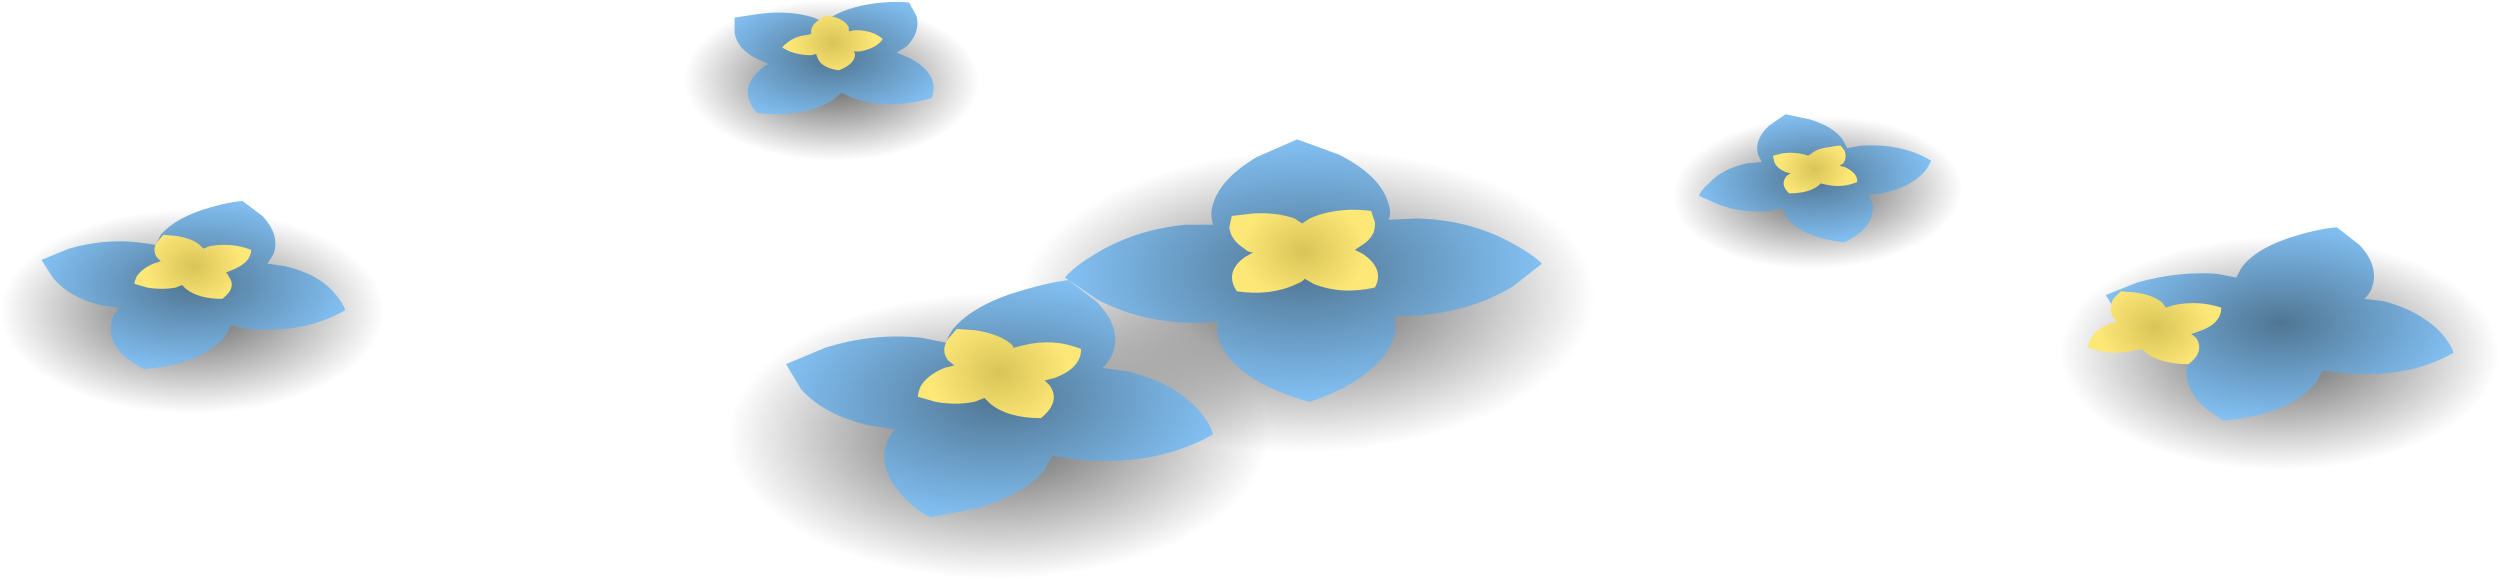 <?xml version="1.0" encoding="iso-8859-1"?>
<!-- Generator: Adobe Illustrator 15.1.0, SVG Export Plug-In . SVG Version: 6.00 Build 0)  -->
<!DOCTYPE svg PUBLIC "-//W3C//DTD SVG 1.1//EN" "http://www.w3.org/Graphics/SVG/1.1/DTD/svg11.dtd">
<svg version="1.1" id="FlashAICB" xmlns="http://www.w3.org/2000/svg" xmlns:xlink="http://www.w3.org/1999/xlink" x="0px" y="0px"
	 width="99.55px" height="23.1px" viewBox="0 0 99.55 23.1" style="enable-background:new 0 0 99.55 23.1;" xml:space="preserve">
<radialGradient id="SVGID_1_" cx="51.324" cy="13.529" r="11.492" gradientTransform="matrix(1 -0.03 -0.027 -0.525 1.068 20.622)" gradientUnits="userSpaceOnUse">
	<stop  offset="0" style="stop-color:#000000;stop-opacity:0.62"/>
	<stop  offset="1" style="stop-color:#000000;stop-opacity:0"/>
</radialGradient>
<path style="fill-rule:evenodd;clip-rule:evenodd;fill:url(#SVGID_1_);" d="M63.5,11.6c0.1,1.667-0.934,3.133-3.1,4.4
	c-2.2,1.233-4.884,1.9-8.051,2c-3.166,0.066-5.899-0.45-8.2-1.55c-2.333-1.134-3.533-2.517-3.6-4.15c-0.1-1.667,0.934-3.133,3.1-4.4
	c2.2-1.233,4.883-1.9,8.05-2s5.917,0.4,8.25,1.5C62.25,8.533,63.434,9.934,63.5,11.6z"/>
<radialGradient id="SVGID_2_" cx="51.305" cy="12.315" r="9.505" gradientTransform="matrix(1 -0.03 -0.028 -0.55 0.959 19.073)" gradientUnits="userSpaceOnUse">
	<stop  offset="0" style="stop-color:#507592"/>
	<stop  offset="1" style="stop-color:#83C1F4"/>
</radialGradient>
<path style="fill-rule:evenodd;clip-rule:evenodd;fill:url(#SVGID_2_);" d="M50.05,6.25l1.601-0.7l1.649,0.6
	c1.134,0.567,1.8,1.233,2,2c0.067,0.2,0.067,0.4,0,0.6L56.4,8.7c1.399,0.033,2.649,0.35,3.75,0.95c0.566,0.3,0.983,0.583,1.25,0.85
	l-1.15,0.9c-1.033,0.633-2.25,1.017-3.65,1.15l-1.1,0.05c0.066,0.2,0.083,0.4,0.05,0.601c-0.133,0.767-0.733,1.467-1.8,2.1
	c-0.533,0.3-1.066,0.533-1.6,0.7c-0.533-0.133-1.084-0.333-1.65-0.6c-1.133-0.567-1.8-1.233-2-2c-0.033-0.2-0.033-0.4,0-0.601
	c-0.233,0.033-0.6,0.05-1.1,0.05c-1.4-0.033-2.65-0.35-3.75-0.95l-1.25-0.85c0.267-0.3,0.65-0.6,1.15-0.9
	c1.067-0.667,2.284-1.067,3.65-1.2h1.1c-0.066-0.267-0.083-0.467-0.05-0.6C48.383,7.583,48.983,6.883,50.05,6.25z"/>
<radialGradient id="SVGID_3_" cx="51.9" cy="10" r="2.5" gradientTransform="matrix(1 0 0 -0.825 0 18.25)" gradientUnits="userSpaceOnUse">
	<stop  offset="0" style="stop-color:#D9C458"/>
	<stop  offset="1" style="stop-color:#FDE777"/>
</radialGradient>
<path style="fill-rule:evenodd;clip-rule:evenodd;fill:url(#SVGID_3_);" d="M53.75,8.35c0.333,0,0.617,0.017,0.85,0.05l0.15,0.45
	c0.033,0.367-0.133,0.667-0.5,0.9l-0.3,0.2l0.3,0.15c0.6,0.4,0.767,0.85,0.5,1.35c-0.9,0.2-1.717,0.15-2.45-0.15l-0.35-0.2
	c-0.033,0.067-0.134,0.133-0.3,0.2c-0.7,0.333-1.5,0.434-2.4,0.3c-0.333-0.5-0.233-0.95,0.3-1.35l0.351-0.2
	c-0.134,0-0.25-0.05-0.351-0.15c-0.366-0.233-0.566-0.517-0.6-0.85l0.1-0.45L49.9,8.5c0.633-0.033,1.183,0.033,1.649,0.2l0.3,0.2
	l0.301-0.2C52.583,8.5,53.117,8.383,53.75,8.35z"/>
<radialGradient id="SVGID_4_" cx="91.525" cy="-0.815" r="8.476" gradientTransform="matrix(0.987 0.162 0.305 -0.524 0.688 -1.18)" gradientUnits="userSpaceOnUse">
	<stop  offset="0" style="stop-color:#000000;stop-opacity:0.62"/>
	<stop  offset="1" style="stop-color:#000000;stop-opacity:0"/>
</radialGradient>
<path style="fill-rule:evenodd;clip-rule:evenodd;fill:url(#SVGID_4_);" d="M99.15,15.5c-0.733,1.233-2.167,2.15-4.301,2.75
	c-2.133,0.566-4.35,0.667-6.649,0.3c-2.333-0.366-4.067-1.116-5.2-2.25c-1.133-1.133-1.333-2.316-0.6-3.55
	c0.732-1.233,2.166-2.15,4.3-2.75s4.35-0.717,6.649-0.35c2.334,0.4,4.051,1.167,5.15,2.3C99.633,13.083,99.85,14.267,99.15,15.5z"/>
<radialGradient id="SVGID_5_" cx="90.92" cy="-2.015" r="7.005" gradientTransform="matrix(0.987 0.162 0.319 -0.548 1.73 -2.967)" gradientUnits="userSpaceOnUse">
	<stop  offset="0" style="stop-color:#507592"/>
	<stop  offset="1" style="stop-color:#83C1F4"/>
</radialGradient>
<path style="fill-rule:evenodd;clip-rule:evenodd;fill:url(#SVGID_5_);" d="M91.55,9.35c0.567-0.167,1.067-0.267,1.5-0.3l0.9,0.7
	c0.533,0.566,0.7,1.133,0.5,1.7c-0.033,0.133-0.134,0.283-0.3,0.45l0.8,0.1c0.967,0.267,1.717,0.684,2.25,1.25
	c0.267,0.3,0.433,0.566,0.5,0.8c-1.233,0.7-2.7,0.967-4.4,0.8l-0.8-0.1l-0.25,0.45c-0.7,0.866-1.934,1.383-3.7,1.55
	c-0.3-0.167-0.6-0.383-0.899-0.65c-0.533-0.566-0.7-1.149-0.5-1.75c0.033-0.166,0.116-0.316,0.25-0.449L86.6,13.8
	c-0.967-0.233-1.717-0.649-2.25-1.25l-0.5-0.8l1.25-0.5c1.067-0.3,2.117-0.417,3.15-0.35l0.8,0.15
	c0.134-0.267,0.217-0.417,0.25-0.45C89.733,10.066,90.483,9.65,91.55,9.35z"/>
<radialGradient id="SVGID_6_" cx="85.801" cy="13.05" r="2.237" gradientTransform="matrix(1 0 0 -0.827 0 23.84)" gradientUnits="userSpaceOnUse">
	<stop  offset="0" style="stop-color:#D9C458"/>
	<stop  offset="1" style="stop-color:#FDE777"/>
</radialGradient>
<path style="fill-rule:evenodd;clip-rule:evenodd;fill:url(#SVGID_6_);" d="M86.55,12.15c0.667-0.134,1.3-0.101,1.9,0.1
	c0,0.434-0.3,0.75-0.9,0.95l-0.3,0.1l0.2,0.15c0.233,0.366,0.134,0.717-0.3,1.05c-0.733,0-1.301-0.15-1.7-0.45L85.3,13.9L85,13.95
	c-0.4,0.1-0.833,0.116-1.3,0.05l-0.55-0.15c0-0.1,0.033-0.217,0.1-0.35c0.133-0.267,0.383-0.467,0.75-0.6l0.3-0.101L84.15,12.65
	c-0.134-0.233-0.134-0.483,0-0.75l0.3-0.3l0.6,0.05c0.467,0.067,0.817,0.2,1.05,0.4l0.15,0.2L86.55,12.15z"/>
<radialGradient id="SVGID_7_" cx="65.051" cy="18.421" r="5.664" gradientTransform="matrix(0.989 -0.15 -0.238 -0.516 12.427 26.925)" gradientUnits="userSpaceOnUse">
	<stop  offset="0" style="stop-color:#000000;stop-opacity:0.62"/>
	<stop  offset="1" style="stop-color:#000000;stop-opacity:0"/>
</radialGradient>
<path style="fill-rule:evenodd;clip-rule:evenodd;fill:url(#SVGID_7_);" d="M78,6.8c0.367,0.8,0.133,1.567-0.7,2.3
	c-0.866,0.767-2.066,1.267-3.6,1.5c-1.567,0.233-3.017,0.15-4.351-0.25c-1.366-0.4-2.232-1.017-2.6-1.85
	c-0.367-0.8-0.133-1.566,0.7-2.3c0.866-0.733,2.066-1.217,3.6-1.45C72.584,4.517,74.033,4.6,75.4,5C76.767,5.4,77.633,6,78,6.8z"/>
<radialGradient id="SVGID_8_" cx="65.173" cy="18.021" r="4.678" gradientTransform="matrix(0.988 -0.152 -0.248 -0.54 12.316 26.751)" gradientUnits="userSpaceOnUse">
	<stop  offset="0" style="stop-color:#507592"/>
	<stop  offset="1" style="stop-color:#83C1F4"/>
</radialGradient>
<path style="fill-rule:evenodd;clip-rule:evenodd;fill:url(#SVGID_8_);" d="M68.05,7.3c0.367-0.4,0.884-0.667,1.55-0.8l0.551-0.05
	L70,6.15c-0.1-0.4,0.05-0.783,0.45-1.15L71.1,4.55l0.95,0.2c0.667,0.2,1.117,0.483,1.351,0.85l0.149,0.3l0.55-0.1
	C75.2,5.733,76.133,5.934,76.9,6.4c-0.268,0.633-0.917,1.067-1.95,1.3L74.4,7.75l0.149,0.3c0.134,0.634-0.233,1.167-1.1,1.6
	C72.283,9.517,71.5,9.167,71.1,8.6L71,8.3l-0.55,0.1c-0.7,0.067-1.366-0.017-2-0.25l-0.8-0.35C67.717,7.633,67.85,7.467,68.05,7.3z"
	/>
<radialGradient id="SVGID_9_" cx="72.25" cy="6.75" r="1.425" gradientTransform="matrix(1 0 0 -0.825 0 12.316)" gradientUnits="userSpaceOnUse">
	<stop  offset="0" style="stop-color:#D9C458"/>
	<stop  offset="1" style="stop-color:#FDE777"/>
</radialGradient>
<path style="fill-rule:evenodd;clip-rule:evenodd;fill:url(#SVGID_9_);" d="M72.15,6.1c0.166-0.133,0.416-0.217,0.75-0.25
	C73.033,5.816,73.167,5.8,73.3,5.8L73.45,6c0.066,0.2,0.05,0.367-0.05,0.5l-0.15,0.1l0.2,0.05c0.366,0.167,0.533,0.367,0.5,0.6
	c-0.4,0.167-0.817,0.2-1.25,0.1L72.5,7.3l-0.1,0.1c-0.268,0.2-0.65,0.3-1.15,0.3c-0.267-0.233-0.3-0.467-0.1-0.7L71.3,6.9l-0.2-0.05
	c-0.232-0.1-0.383-0.233-0.449-0.4L70.6,6.2L71,6.1c0.3-0.034,0.584-0.017,0.85,0.05L72,6.2L72.15,6.1z"/>
<radialGradient id="SVGID_10_" cx="25.935" cy="-9.568" r="5.118" gradientTransform="matrix(0.926 0.379 0.681 -0.496 15.614 -11.361)" gradientUnits="userSpaceOnUse">
	<stop  offset="0" style="stop-color:#000000;stop-opacity:0.62"/>
	<stop  offset="1" style="stop-color:#000000;stop-opacity:0"/>
</radialGradient>
<path style="fill-rule:evenodd;clip-rule:evenodd;fill:url(#SVGID_10_);" d="M37.8,5.1c-0.933,0.733-2.216,1.15-3.85,1.25
	c-1.6,0.133-3.05-0.083-4.35-0.65c-1.333-0.533-2.117-1.233-2.35-2.1s0.133-1.65,1.1-2.35S30.6,0.133,32.2,0
	c1.6-0.1,3.05,0.117,4.35,0.65c1.333,0.534,2.117,1.233,2.35,2.1C39.133,3.617,38.767,4.4,37.8,5.1z"/>
<radialGradient id="SVGID_11_" cx="25.14" cy="-10.419" r="4.227" gradientTransform="matrix(0.926 0.379 0.713 -0.52 17.306 -12.638)" gradientUnits="userSpaceOnUse">
	<stop  offset="0" style="stop-color:#507592"/>
	<stop  offset="1" style="stop-color:#83C1F4"/>
</radialGradient>
<path style="fill-rule:evenodd;clip-rule:evenodd;fill:url(#SVGID_11_);" d="M29.25,1.3V0.7l1-0.15c0.8-0.1,1.517-0.05,2.15,0.15
	l0.45,0.2l0.3-0.25c0.534-0.3,1.2-0.483,2-0.55c0.4-0.034,0.75-0.034,1.05,0l0.3,0.55c0.1,0.433-0.033,0.833-0.4,1.2L35.7,2.1
	l0.5,0.2c0.833,0.434,1.133,0.967,0.9,1.6c-1.1,0.333-2.15,0.333-3.15,0L33.5,3.7L33.15,4c-0.8,0.467-1.8,0.633-3,0.5
	c-0.533-0.6-0.5-1.167,0.1-1.7c0.133-0.133,0.25-0.217,0.35-0.25l-0.45-0.2C29.617,2.083,29.317,1.733,29.25,1.3z"/>
<radialGradient id="SVGID_12_" cx="33.15" cy="1.7" r="1.7" gradientTransform="matrix(1 0 0 -0.824 0 3.1)" gradientUnits="userSpaceOnUse">
	<stop  offset="0" style="stop-color:#D9C458"/>
	<stop  offset="1" style="stop-color:#FDE777"/>
</radialGradient>
<path style="fill-rule:evenodd;clip-rule:evenodd;fill:url(#SVGID_12_);" d="M33.8,1.25l0.25-0.05c0.467,0,0.833,0.116,1.1,0.35
	c-0.133,0.233-0.433,0.4-0.9,0.5H34l0.05,0.1c0,0.267-0.216,0.483-0.65,0.65c-0.466-0.066-0.75-0.233-0.85-0.5L32.5,2.15L32.3,2.2
	c-0.3,0-0.583-0.05-0.85-0.15l-0.3-0.15c0.034-0.067,0.1-0.133,0.2-0.2c0.2-0.167,0.45-0.267,0.75-0.3l0.2-0.05v-0.1
	c0-0.167,0.1-0.316,0.3-0.45l0.3-0.2l0.4,0.1c0.267,0.1,0.434,0.233,0.5,0.4V1.25z"/>
<radialGradient id="SVGID_13_" cx="46.134" cy="10.679" r="10.413" gradientTransform="matrix(0.987 0.162 0.306 -0.523 -9.043 15.462)" gradientUnits="userSpaceOnUse">
	<stop  offset="0" style="stop-color:#000000;stop-opacity:0.62"/>
	<stop  offset="1" style="stop-color:#000000;stop-opacity:0"/>
</radialGradient>
<path style="fill-rule:evenodd;clip-rule:evenodd;fill:url(#SVGID_13_);" d="M34.75,12.35c2.633-0.733,5.367-0.883,8.2-0.45
	c2.833,0.467,4.95,1.4,6.35,2.8c1.367,1.399,1.617,2.85,0.75,4.35c-0.866,1.5-2.616,2.617-5.25,3.351
	c-2.633,0.767-5.366,0.916-8.2,0.449s-4.95-1.399-6.35-2.8c-1.367-1.399-1.617-2.85-0.75-4.35S32.117,13.083,34.75,12.35z"/>
<radialGradient id="SVGID_14_" cx="45.403" cy="9.28" r="8.613" gradientTransform="matrix(0.987 0.161 0.319 -0.547 -7.973 13.663)" gradientUnits="userSpaceOnUse">
	<stop  offset="0" style="stop-color:#507592"/>
	<stop  offset="1" style="stop-color:#83C1F4"/>
</radialGradient>
<path style="fill-rule:evenodd;clip-rule:evenodd;fill:url(#SVGID_14_);" d="M36.7,13.45l1,0.2c0-0.134,0.083-0.317,0.25-0.551
	c0.566-0.666,1.5-1.183,2.8-1.55c0.667-0.2,1.267-0.333,1.8-0.4l1.1,0.85c0.7,0.7,0.917,1.4,0.65,2.1
	c-0.133,0.268-0.267,0.45-0.4,0.551l1.05,0.149c1.2,0.3,2.117,0.8,2.75,1.5c0.333,0.367,0.533,0.7,0.6,1
	c-1.533,0.867-3.333,1.2-5.4,1c-0.066,0-0.4-0.05-1-0.149l-0.3,0.55c-0.533,0.667-1.45,1.183-2.75,1.55l-1.8,0.35
	c-0.4-0.199-0.767-0.482-1.1-0.85c-0.667-0.7-0.883-1.4-0.65-2.1c0.034-0.167,0.15-0.351,0.35-0.551l-1-0.149
	c-1.2-0.267-2.117-0.75-2.75-1.45l-0.6-1l1.55-0.65C34.117,13.45,35.4,13.316,36.7,13.45z"/>
<radialGradient id="SVGID_15_" cx="39.8" cy="14.85" r="2.75" gradientTransform="matrix(1 0 0 -0.827 0 27.134)" gradientUnits="userSpaceOnUse">
	<stop  offset="0" style="stop-color:#D9C458"/>
	<stop  offset="1" style="stop-color:#FDE777"/>
</radialGradient>
<path style="fill-rule:evenodd;clip-rule:evenodd;fill:url(#SVGID_15_);" d="M38.1,13.1l0.75,0.051c0.6,0.1,1.05,0.267,1.35,0.5
	c0.1,0.066,0.15,0.133,0.15,0.199l0.4-0.1c0.8-0.2,1.567-0.15,2.3,0.15c0,0.5-0.35,0.883-1.05,1.149l-0.4,0.101l0.2,0.199
	c0.3,0.434,0.184,0.867-0.35,1.301c-0.9,0-1.583-0.2-2.05-0.601l-0.2-0.2L38.8,16c-0.5,0.1-1.017,0.1-1.55,0l-0.7-0.2
	c0-0.1,0.034-0.233,0.1-0.399c0.167-0.301,0.483-0.551,0.95-0.75L38,14.55l-0.25-0.2c-0.2-0.267-0.2-0.55,0-0.85L38.1,13.1z"/>
<radialGradient id="SVGID_16_" cx="13.753" cy="11" r="7.423" gradientTransform="matrix(0.987 0.162 0.305 -0.524 -9.275 15.937)" gradientUnits="userSpaceOnUse">
	<stop  offset="0" style="stop-color:#000000;stop-opacity:0.62"/>
	<stop  offset="1" style="stop-color:#000000;stop-opacity:0"/>
</radialGradient>
<path style="fill-rule:evenodd;clip-rule:evenodd;fill:url(#SVGID_16_);" d="M15,13.6c-0.633,1.067-1.883,1.867-3.75,2.4
	s-3.816,0.633-5.85,0.3c-2.033-0.333-3.533-1-4.5-2c-1-1-1.183-2.033-0.55-3.1c0.633-1.067,1.883-1.85,3.75-2.35
	C6,8.316,7.95,8.217,9.95,8.55c2.033,0.333,3.533,0.983,4.5,1.95C15.45,11.5,15.633,12.533,15,13.6z"/>
<radialGradient id="SVGID_17_" cx="13.27" cy="9.961" r="6.13" gradientTransform="matrix(0.987 0.161 0.32 -0.546 -8.586 14.656)" gradientUnits="userSpaceOnUse">
	<stop  offset="0" style="stop-color:#507592"/>
	<stop  offset="1" style="stop-color:#83C1F4"/>
</radialGradient>
<path style="fill-rule:evenodd;clip-rule:evenodd;fill:url(#SVGID_17_);" d="M10.45,8.6c0.467,0.5,0.617,1,0.45,1.5l-0.25,0.4
	l0.7,0.1c0.867,0.2,1.517,0.55,1.95,1.05c0.233,0.267,0.384,0.5,0.45,0.7c-1.1,0.634-2.383,0.884-3.85,0.75L9.2,12.95L9,13.35
	c-0.633,0.768-1.717,1.217-3.25,1.351C4.617,14.133,4.2,13.434,4.5,12.6l0.25-0.35L4,12.15c-0.833-0.2-1.467-0.567-1.9-1.101
	l-0.45-0.7l1.1-0.45C3.684,9.633,4.6,9.55,5.5,9.65l0.7,0.1l0.2-0.4c0.4-0.467,1.067-0.833,2-1.1C8.867,8.117,9.283,8.033,9.65,8
	L10.45,8.6z"/>
<radialGradient id="SVGID_18_" cx="7.7" cy="10.6" r="1.962" gradientTransform="matrix(1 0 0 -0.828 0 19.377)" gradientUnits="userSpaceOnUse">
	<stop  offset="0" style="stop-color:#D9C458"/>
	<stop  offset="1" style="stop-color:#FDE777"/>
</radialGradient>
<path style="fill-rule:evenodd;clip-rule:evenodd;fill:url(#SVGID_18_);" d="M7.95,9.75L8.1,9.9l0.25-0.1C8.95,9.7,9.5,9.75,10,9.95
	c0,0.333-0.25,0.6-0.75,0.8L9,10.85c0.067,0.067,0.1,0.117,0.1,0.15c0.233,0.3,0.15,0.6-0.25,0.9c-0.633,0-1.117-0.133-1.45-0.4
	l-0.15-0.15L7,11.45c-0.367,0.066-0.75,0.066-1.15,0l-0.5-0.15c0-0.066,0.033-0.167,0.1-0.3c0.133-0.2,0.35-0.367,0.65-0.5l0.3-0.1
	l-0.15-0.15c-0.133-0.2-0.133-0.4,0-0.6l0.25-0.3L7.05,9.4C7.45,9.467,7.75,9.583,7.95,9.75z"/>
</svg>
